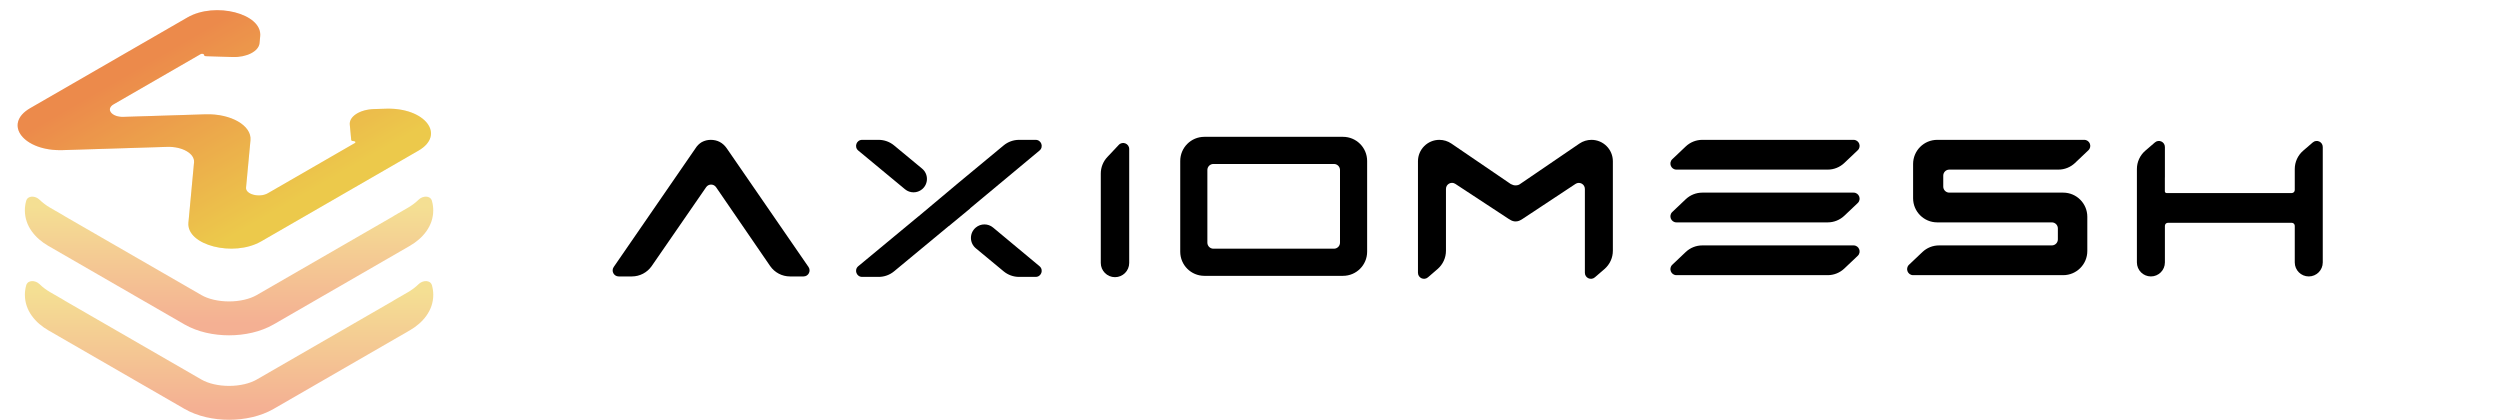 <svg width="268" height="45" viewBox="0 0 268 45" fill="none" xmlns="http://www.w3.org/2000/svg">
<path fill-rule="evenodd" clip-rule="evenodd" d="M4.244 21.413C3.793 20.967 2.978 20.927 2.805 21.537C2.714 21.858 2.665 22.195 2.665 22.55C2.665 24.237 3.778 25.549 5.178 26.357L19.775 34.777C21.185 35.591 22.919 35.946 24.555 35.946C26.19 35.946 27.924 35.591 29.334 34.777L43.931 26.357C45.331 25.549 46.444 24.237 46.444 22.55C46.444 22.195 46.395 21.858 46.304 21.537C46.131 20.927 45.316 20.967 44.865 21.413C44.533 21.74 44.145 22.028 43.722 22.272L42.334 23.073C42.27 23.117 42.198 23.164 42.116 23.21L27.519 31.631C26.791 32.051 25.722 32.313 24.555 32.313C23.387 32.313 22.318 32.051 21.59 31.631L6.993 23.21C6.911 23.164 6.839 23.117 6.775 23.073L5.387 22.272C4.964 22.028 4.576 21.74 4.244 21.413Z" fill="url(#paint0_linear_387_31862)" fill-opacity="0.6"/>
<path fill-rule="evenodd" clip-rule="evenodd" d="M4.247 30.467C3.796 30.021 2.98 29.982 2.808 30.592C2.717 30.912 2.668 31.25 2.668 31.605C2.668 33.291 3.781 34.604 5.181 35.411L19.778 43.832C21.188 44.646 22.922 45 24.557 45C26.193 45 27.927 44.646 29.337 43.832L43.934 35.411C45.334 34.604 46.447 33.291 46.447 31.605C46.447 31.25 46.398 30.912 46.307 30.592C46.134 29.982 45.319 30.021 44.867 30.467C44.536 30.795 44.148 31.083 43.725 31.327L42.337 32.128C42.273 32.172 42.201 32.218 42.119 32.265L27.522 40.686C26.794 41.106 25.725 41.368 24.557 41.368C23.39 41.368 22.321 41.106 21.593 40.686L6.996 32.265C6.914 32.218 6.842 32.172 6.778 32.128L5.39 31.327C4.967 31.083 4.579 30.795 4.247 30.467Z" fill="url(#paint1_linear_387_31862)" fill-opacity="0.6"/>
<path fill-rule="evenodd" clip-rule="evenodd" d="M20.199 23.868C19.973 26.284 25.033 27.586 27.998 25.875L44.853 16.152C47.818 14.441 45.561 11.523 41.374 11.653L40.084 11.693C38.574 11.74 37.415 12.484 37.497 13.355L37.651 15.006C37.657 15.074 37.758 15.127 37.877 15.123V15.123C38.074 15.117 38.18 15.254 38.041 15.335L28.712 20.716C27.824 21.229 26.309 20.839 26.376 20.116L26.851 15.03C26.998 13.463 24.755 12.17 22.04 12.254L13.224 12.528C11.97 12.567 11.294 11.693 12.182 11.181L21.511 5.8C21.65 5.719 21.888 5.78 21.878 5.894V5.894C21.871 5.962 21.962 6.021 22.081 6.024L24.942 6.113C26.452 6.16 27.742 5.492 27.823 4.621L27.893 3.877C28.119 1.461 23.059 0.159 20.094 1.87L3.239 11.593C0.274 13.303 2.531 16.222 6.718 16.092L17.921 15.744C19.547 15.693 20.89 16.468 20.802 17.406L20.199 23.868Z" fill="url(#paint2_linear_387_31862)"/>
<path fill-rule="evenodd" clip-rule="evenodd" d="M20.199 23.868C19.973 26.284 25.033 27.586 27.998 25.875L44.853 16.152C47.818 14.441 45.561 11.523 41.374 11.653L40.084 11.693C38.574 11.74 37.415 12.484 37.497 13.355L37.651 15.006C37.657 15.074 37.758 15.127 37.877 15.123V15.123C38.074 15.117 38.18 15.254 38.041 15.335L28.712 20.716C27.824 21.229 26.309 20.839 26.376 20.116L26.851 15.03C26.998 13.463 24.755 12.17 22.04 12.254L13.224 12.528C11.97 12.567 11.294 11.693 12.182 11.181L21.511 5.8C21.65 5.719 21.888 5.78 21.878 5.894V5.894C21.871 5.962 21.962 6.021 22.081 6.024L24.942 6.113C26.452 6.16 27.742 5.492 27.823 4.621L27.893 3.877C28.119 1.461 23.059 0.159 20.094 1.87L3.239 11.593C0.274 13.303 2.531 16.222 6.718 16.092L17.921 15.744C19.547 15.693 20.89 16.468 20.802 17.406L20.199 23.868Z" fill="#ECC94B" fill-opacity="0.2"/>
<path fill-rule="evenodd" clip-rule="evenodd" d="M126.521 17.254C126.521 15.826 127.678 14.668 129.107 14.668H143.971C145.399 14.668 146.557 15.826 146.557 17.254V26.983C146.557 28.412 145.399 29.57 143.971 29.57H129.107C127.678 29.57 126.521 28.412 126.521 26.983V17.254ZM130.077 17.578C129.72 17.578 129.43 17.867 129.43 18.224V26.013C129.43 26.37 129.72 26.66 130.077 26.66H143.001C143.358 26.66 143.648 26.37 143.648 26.013V18.224C143.648 17.867 143.358 17.578 143.001 17.578H130.077Z" fill="black"/>
<path d="M246.897 16.158C246.327 16.65 245.999 17.365 245.999 18.117V20.371C245.999 20.55 245.854 20.695 245.676 20.695H235.057H232.258C232.156 20.695 232.073 20.612 232.073 20.51V19.033C232.073 19.032 232.074 19.031 232.075 19.031V19.031C232.076 19.031 232.077 19.03 232.077 19.029V15.757C232.077 15.203 231.427 14.906 231.008 15.267L229.974 16.158C229.404 16.65 229.076 17.365 229.076 18.117V28.134C229.076 28.963 229.748 29.634 230.577 29.634V29.634C231.405 29.634 232.077 28.963 232.077 28.134V24.207C232.077 24.029 232.222 23.884 232.4 23.884H245.676C245.854 23.884 245.999 24.029 245.999 24.207V28.134C245.999 28.963 246.671 29.634 247.5 29.634V29.634C248.328 29.634 249 28.963 249 28.134V15.757C249 15.203 248.35 14.906 247.931 15.267L246.897 16.158Z" fill="black"/>
<path fill-rule="evenodd" clip-rule="evenodd" d="M197.709 17.472C197.228 17.928 196.592 18.182 195.93 18.182H179.715C179.13 18.182 178.846 17.468 179.27 17.066L180.709 15.702C181.189 15.246 181.826 14.992 182.488 14.992H198.703C199.288 14.992 199.572 15.706 199.148 16.108L197.709 17.472ZM197.709 23.13C197.228 23.585 196.592 23.839 195.93 23.839H179.715C179.13 23.839 178.846 23.126 179.27 22.724L180.709 21.359C181.189 20.904 181.826 20.65 182.488 20.65H198.703C199.288 20.65 199.572 21.364 199.148 21.766L197.709 23.13ZM179.27 28.381C178.846 28.784 179.13 29.497 179.715 29.497H195.93C196.592 29.497 197.228 29.243 197.709 28.788L199.148 27.424C199.572 27.022 199.288 26.308 198.703 26.308H182.488C181.826 26.308 181.189 26.562 180.709 27.017L179.27 28.381Z" fill="black"/>
<path d="M205.084 18.182V17.579C205.084 16.15 206.242 14.992 207.671 14.992H223.431C224.016 14.992 224.3 15.706 223.876 16.108L222.437 17.472C221.957 17.928 221.32 18.182 220.658 18.182H208.964C208.607 18.182 208.317 18.471 208.317 18.828V20.003C208.317 20.36 208.607 20.65 208.964 20.65H214.099H221.174C222.602 20.65 223.76 21.808 223.76 23.236V23.839V26.911C223.76 28.339 222.602 29.497 221.174 29.497H205.09C204.505 29.497 204.221 28.784 204.645 28.381L206.084 27.017C206.564 26.562 207.201 26.308 207.863 26.308H219.956C220.313 26.308 220.603 26.018 220.603 25.661V24.486C220.603 24.129 220.313 23.839 219.956 23.839H207.671C206.242 23.839 205.084 22.681 205.084 21.253V20.65V18.182Z" fill="black"/>
<path d="M162.953 19.728C162.832 19.825 162.665 19.873 162.453 19.873C162.301 19.873 162.134 19.825 161.953 19.728L155.591 15.391C155.21 15.131 154.76 14.992 154.299 14.992V14.992C153.033 14.992 152.006 16.019 152.006 17.285V29.242C152.006 29.795 152.656 30.093 153.075 29.731L154.109 28.84C154.679 28.349 155.007 27.634 155.007 26.881V20.25C155.007 19.735 155.578 19.427 156.008 19.709L161.737 23.471C161.91 23.585 162.095 23.689 162.299 23.724C162.355 23.734 162.406 23.739 162.453 23.739C162.515 23.739 162.58 23.733 162.647 23.723C162.855 23.689 163.041 23.584 163.217 23.468L168.896 19.714C169.326 19.43 169.899 19.739 169.899 20.254V29.242C169.899 29.795 170.548 30.093 170.968 29.731L172.002 28.84C172.572 28.349 172.899 27.634 172.899 26.881V17.285C172.899 16.019 171.873 14.992 170.606 14.992V14.992C170.145 14.992 169.695 15.131 169.314 15.391L162.953 19.728Z" fill="black"/>
<path d="M118.004 18.605C118.004 17.946 118.256 17.311 118.708 16.832L119.933 15.531C120.334 15.105 121.05 15.389 121.05 15.975V28.19C121.05 29.031 120.368 29.713 119.527 29.713V29.713C118.686 29.713 118.004 29.031 118.004 28.19V18.605Z" fill="black"/>
<path d="M111.438 16.136C111.903 15.749 111.629 14.992 111.024 14.992H109.242C108.639 14.992 108.056 15.203 107.592 15.587L102.566 19.75C102.565 19.751 102.565 19.752 102.565 19.752V19.752C102.566 19.753 102.566 19.753 102.565 19.754L99.488 22.334C99.488 22.335 99.488 22.336 99.488 22.336V22.336C99.489 22.337 99.489 22.338 99.488 22.339L99.04 22.71L98.455 23.201C98.454 23.202 98.452 23.202 98.451 23.201V23.201C98.45 23.2 98.448 23.2 98.447 23.201L92.005 28.538C91.539 28.925 91.812 29.683 92.418 29.683H94.193C94.795 29.683 95.379 29.473 95.843 29.088L101.714 24.225C101.716 24.223 101.719 24.223 101.721 24.225V24.225C101.723 24.226 101.725 24.226 101.727 24.225L103.997 22.353C104 22.351 104 22.345 103.997 22.343V22.343C103.994 22.34 103.994 22.335 103.997 22.332L111.438 16.136Z" fill="black"/>
<path d="M109.242 29.683C108.639 29.683 108.056 29.473 107.592 29.088L104.609 26.617C103.913 26.041 103.91 24.975 104.602 24.395V24.395C105.138 23.945 105.92 23.944 106.457 24.392L111.438 28.539C111.903 28.926 111.629 29.683 111.024 29.683H109.242Z" fill="black"/>
<path d="M97.016 20.288C97.548 20.729 98.318 20.728 98.849 20.287V20.287C99.542 19.713 99.541 18.65 98.848 18.076L95.843 15.587C95.379 15.203 94.795 14.992 94.193 14.992H92.418C91.812 14.992 91.539 15.75 92.005 16.137L97.016 20.288Z" fill="black"/>
<path d="M75.698 20.067C75.955 19.693 76.507 19.694 76.763 20.068L82.554 28.511C83.036 29.214 83.834 29.634 84.687 29.634H86.14C86.661 29.634 86.968 29.05 86.672 28.621L77.914 15.91C77.49 15.298 76.914 14.992 76.186 14.992C75.853 14.992 75.534 15.073 75.231 15.234C74.959 15.395 74.731 15.62 74.549 15.91L65.791 28.621C65.496 29.05 65.803 29.634 66.324 29.634H67.736C68.586 29.634 69.382 29.217 69.865 28.517L75.698 20.067Z" fill="black"/>
<defs>
<linearGradient id="paint0_linear_387_31862" x1="24.554" y1="22.314" x2="24.554" y2="34.71" gradientUnits="userSpaceOnUse">
<stop stop-color="#ECC94B"/>
<stop offset="1" stop-color="#EC7B4B"/>
</linearGradient>
<linearGradient id="paint1_linear_387_31862" x1="24.557" y1="31.368" x2="24.557" y2="43.765" gradientUnits="userSpaceOnUse">
<stop stop-color="#ECC94B"/>
<stop offset="1" stop-color="#EC7B4B"/>
</linearGradient>
<linearGradient id="paint2_linear_387_31862" x1="34.368" y1="19.827" x2="24.059" y2="1.956" gradientUnits="userSpaceOnUse">
<stop stop-color="#ECC94B"/>
<stop offset="1" stop-color="#EC7B4B"/>
</linearGradient>
</defs>
</svg>
